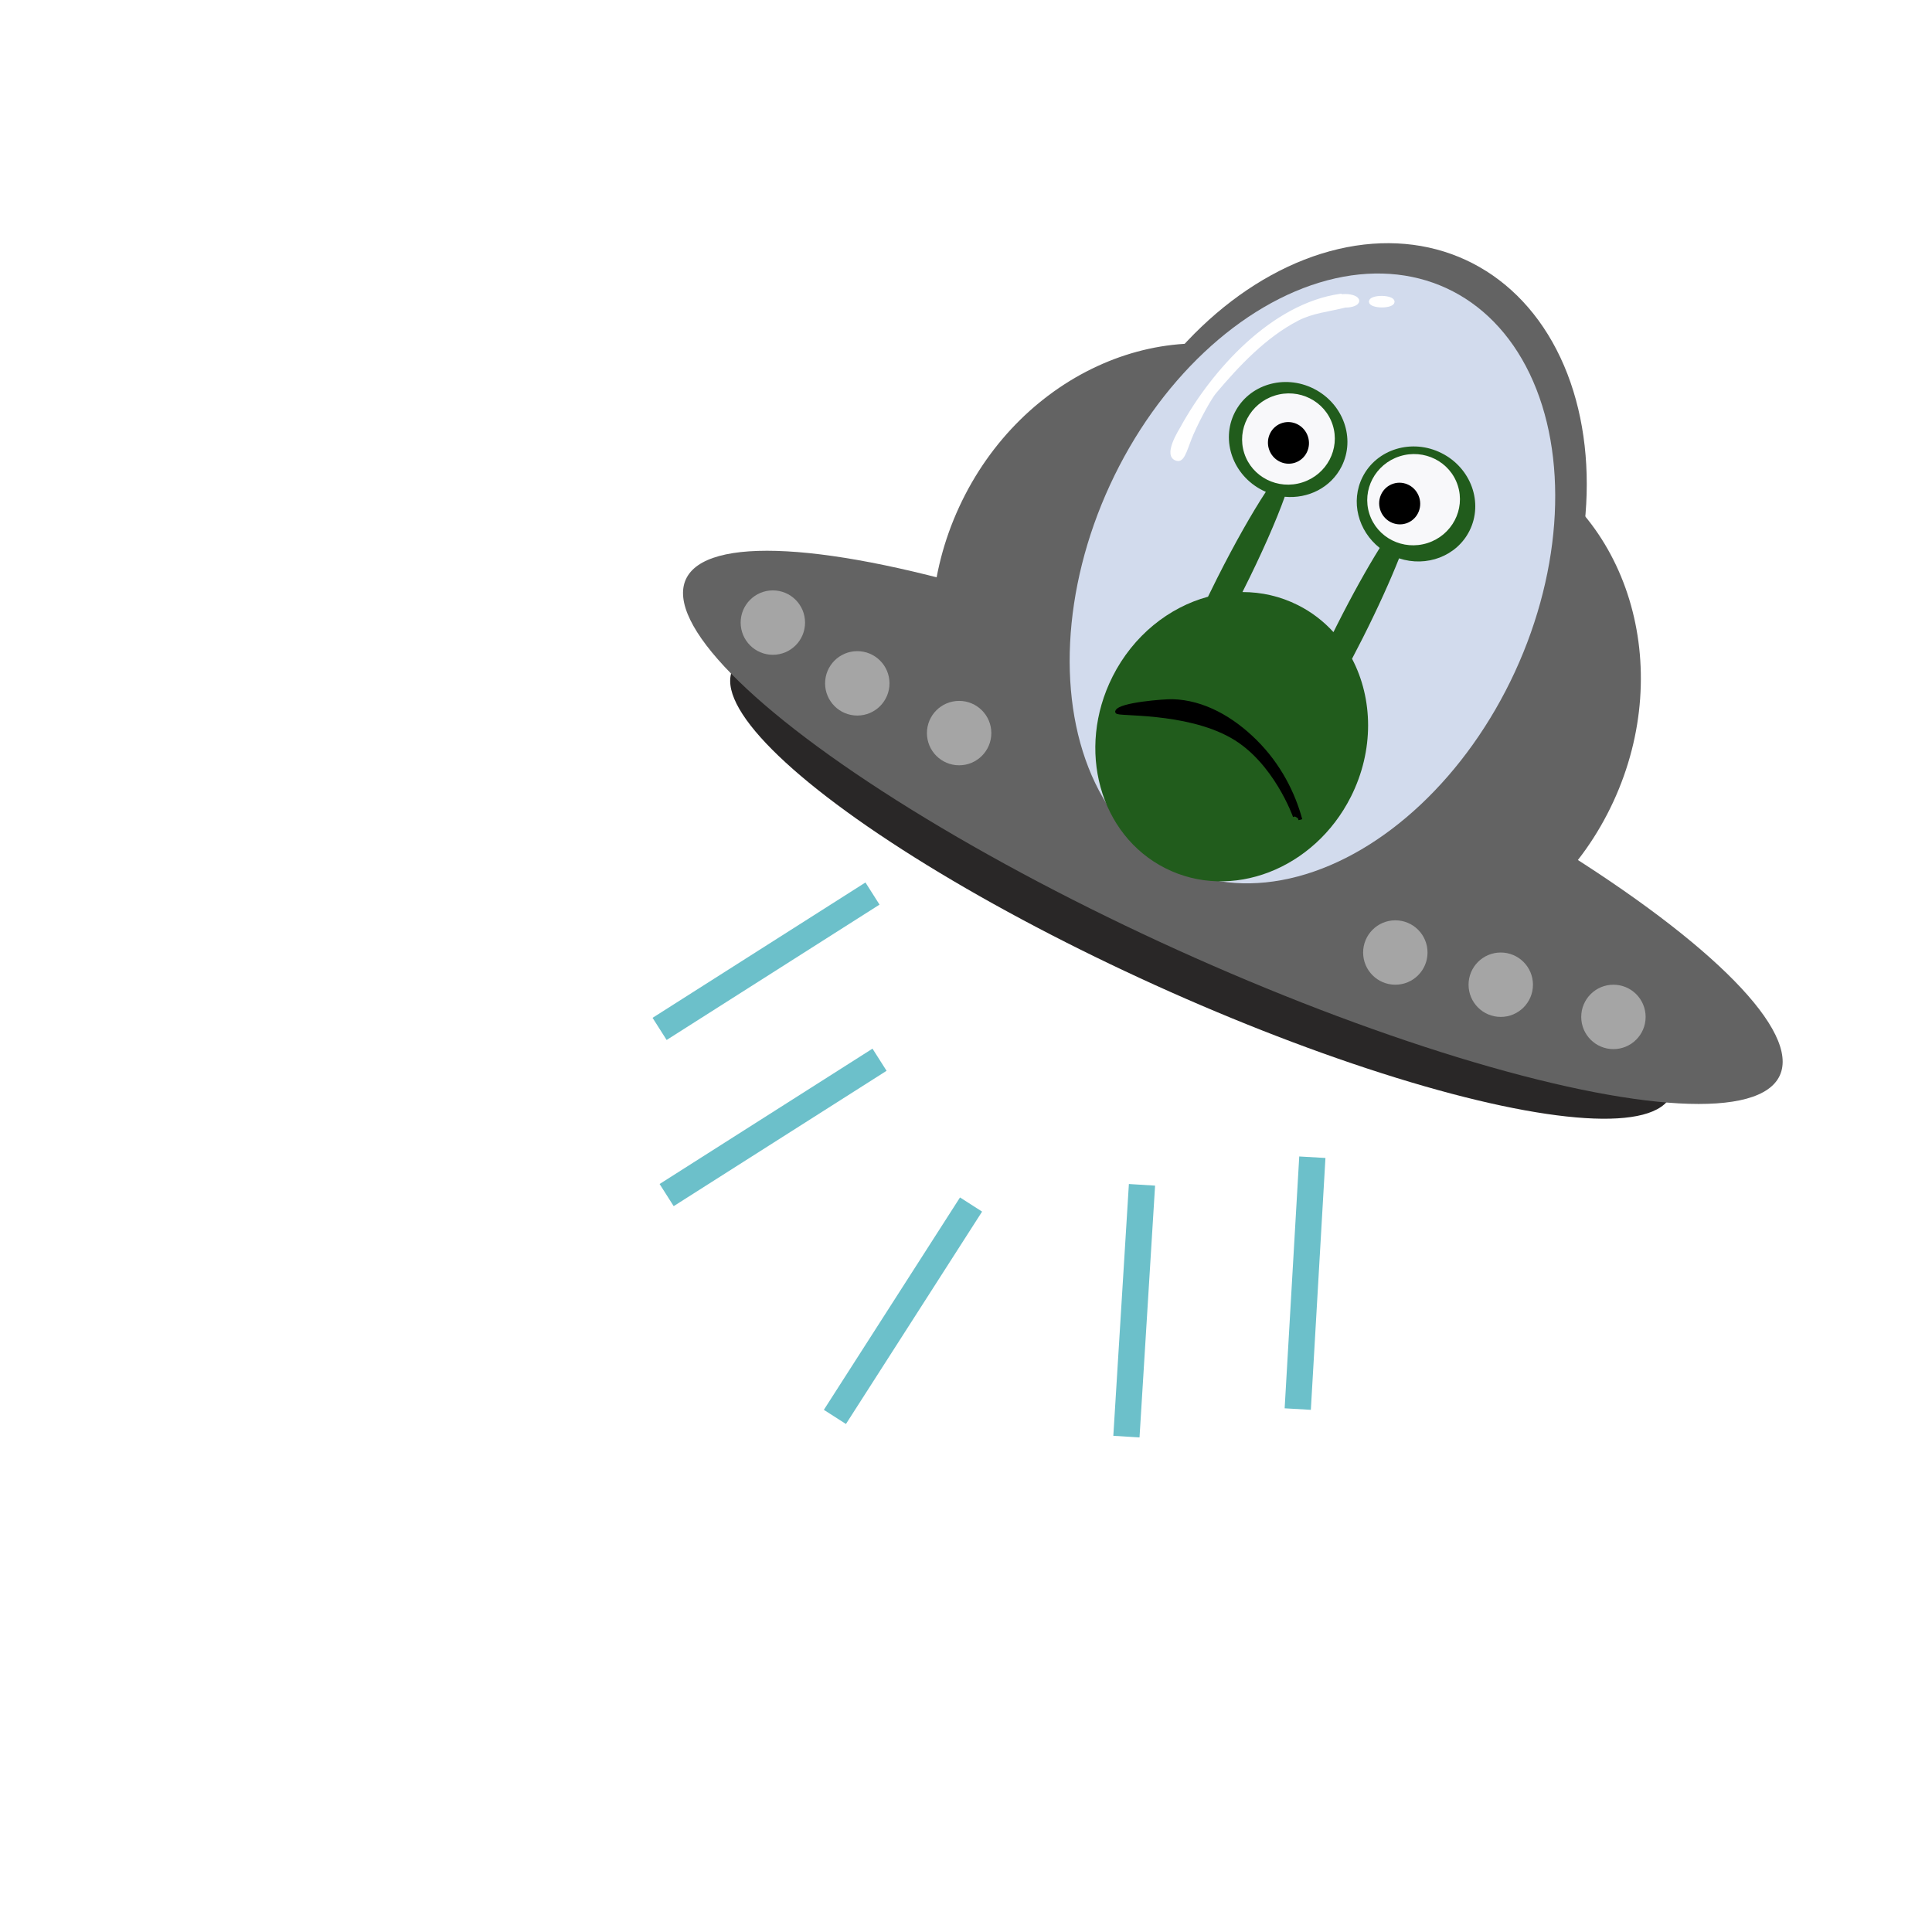 <svg id="e9KusDpT8Zq1" xmlns="http://www.w3.org/2000/svg" xmlns:xlink="http://www.w3.org/1999/xlink" viewBox="0 0 300 300" shape-rendering="geometricPrecision" text-rendering="geometricPrecision"><defs><filter id="e9KusDpT8Zq14-filter" x="-150%" width="400%" y="-150%" height="400%"><feGaussianBlur id="e9KusDpT8Zq14-filter-blur-0" stdDeviation="7,7" result="result"/></filter></defs><ellipse rx="80" ry="17.5" transform="matrix(.911 0.413-.413 0.911 186.619 137.031)" fill="#292727" stroke-width="0"/><ellipse rx="93.237" ry="20.885" transform="matrix(.911 0.413-.413 0.911 191.435 128.472)" fill="#636363" stroke-width="0"/><ellipse rx="37.295" ry="41.77" transform="matrix(.908 0.419-.419 0.908 216.666 108.834)" fill="#636363" stroke-width="0"/><ellipse rx="37.295" ry="41.77" transform="matrix(.908 0.419-.419 0.908 182.8 94.355)" fill="#636363" stroke-width="0"/><ellipse rx="5" ry="5" transform="translate(233.037 152.906)" fill="#a5a5a5" stroke-width="0"/><ellipse rx="5" ry="5" transform="translate(250.532 157.906)" fill="#a5a5a5" stroke-width="0"/><ellipse rx="5" ry="5" transform="translate(216.666 147.906)" fill="#a5a5a5" stroke-width="0"/><ellipse rx="37.295" ry="41.77" transform="matrix(.908 0.419-.505 1.094 206.496 86.056)" fill="#636363" stroke-width="0"/><ellipse rx="37.295" ry="41.77" transform="matrix(.843 0.389-.498 1.079 203.796 89.818)" fill="#d2dbed" stroke-width="0"/><ellipse rx="5" ry="5" transform="translate(148.933 113.834)" fill="#a5a5a5" stroke-width="0"/><ellipse rx="5" ry="5" transform="translate(133.12 106.11)" fill="#a5a5a5" stroke-width="0"/><ellipse rx="5" ry="5" transform="translate(120.008 96.676)" fill="#a5a5a5" stroke-width="0"/><path d="M89.136,205.986l-2.186-3.439l33.058-21.018l2.186,3.439-33.058,21.018ZM189.168,263.417l-4.068-.236l2.267-39.108l4.068.236-2.267,39.108ZM90.23,231.79l-2.186-3.439l33.058-21.018l2.186,3.439-33.058,21.018Zm72.334,35.912l-4.067-.251l2.417-39.099l4.067.251-2.417,39.099Zm-45.585-2.086l-3.43-2.199l21.141-32.98l3.43,2.199-21.141,32.98Z" transform="translate(14.379-44.499)" filter="url(#e9KusDpT8Zq14-filter)" fill="#6cc0ca" stroke-width="0"/><path d="M32.017,245.152c0-7.165,2.985-13.561,7.656-17.755-.017-1.046-.026-2.118-.026-3.21c0-6.074.276-11.545.716-15.373-.186.011-.373.016-.561.016-5.132,0-9.293-3.955-9.293-8.834s4.16-8.834,9.293-8.834s9.293,3.955,9.293,8.834c0,3.692-2.383,6.855-5.766,8.176.485,3.846.794,9.594.794,16.016c0,.052-0.0.104-0.0.156c2.624-1.326,5.542-2.065,8.617-2.065c2.383,0,4.672.444,6.803,1.261-.003-.417-.004-.838-.004-1.261c0-5.21.203-9.977.539-13.644-4.193-.854-7.337-4.397-7.337-8.638c0-4.879,4.16-8.834,9.293-8.834s9.293,3.955,9.293,8.834c0,4.41-3.399,8.065-7.842,8.727.331,3.655.531,8.387.531,13.555c0,1.246-.012,2.468-.034,3.654c5.706,4.074,9.482,11.16,9.482,19.22c0,12.633-9.278,22.874-20.722,22.874s-20.722-10.241-20.722-22.874l-0.0 0Z" transform="matrix(.893 0.45-.45 0.893 254.48-128.26)" fill="#215c1c" stroke-width="0"/><ellipse rx="16.907" ry="17.048" transform="matrix(.406-.13 0.127 0.395 200.071 68.172)" fill="#f8f8fa" stroke-width="0"/><ellipse rx="7.459" ry="7.81" transform="matrix(.406-.13 0.127 0.395 200.071 68.771)" stroke-width="0"/><ellipse rx="16.907" ry="17.048" transform="matrix(.406-.13 0.127 0.395 219.501 77.59)" fill="#f8f8fa" stroke-width="0"/><ellipse rx="7.459" ry="7.81" transform="matrix(.406-.13 0.127 0.395 217.343 78.189)" stroke-width="0"/><path d="M21.718,124.787c2.943,2.874,7.063,5.61,12.231,6.916c4.843,1.224,9.999,1.193,14.226-1.155c1.049-.583,6.795-4.583,6.559-5.76-.104-.518-8.987,5.622-17.303,5.76-7.744.129-14.725-5.76-14.725-5.76" transform="matrix(-.862-.508 0.508-.862 157.25 245.876)" stroke="#000" stroke-width="0.6"/><path d="M36.189,65.969c-3.167,4.732-4.702,10.689-5.794,16.151-.196.979-.252,4.313,0,7.259.192,2.249.865,4.331,0,4.619-2.032.677-1.713-4.104-1.713-4.619c0-10.02,3.144-23.426,11.647-29.803l.106.043c.172-.133.369-.262.585-.379.899-.486,1.787-.585,1.984-.221s-.371,1.054-1.27,1.54c-.007.004-.014.008-.021.011-2.058,1.906-4.081,3.242-5.525,5.4v-0Zm8.705-7.863c-.157-.29.384-.887,1.208-1.333s1.62-.573,1.777-.283-.384.887-1.208,1.333-1.62.573-1.777.283Z" transform="matrix(.876 0.482-.482 0.876 201.54-25.708)" fill="#fff" stroke="#fff" stroke-width="0.6"/></svg>
